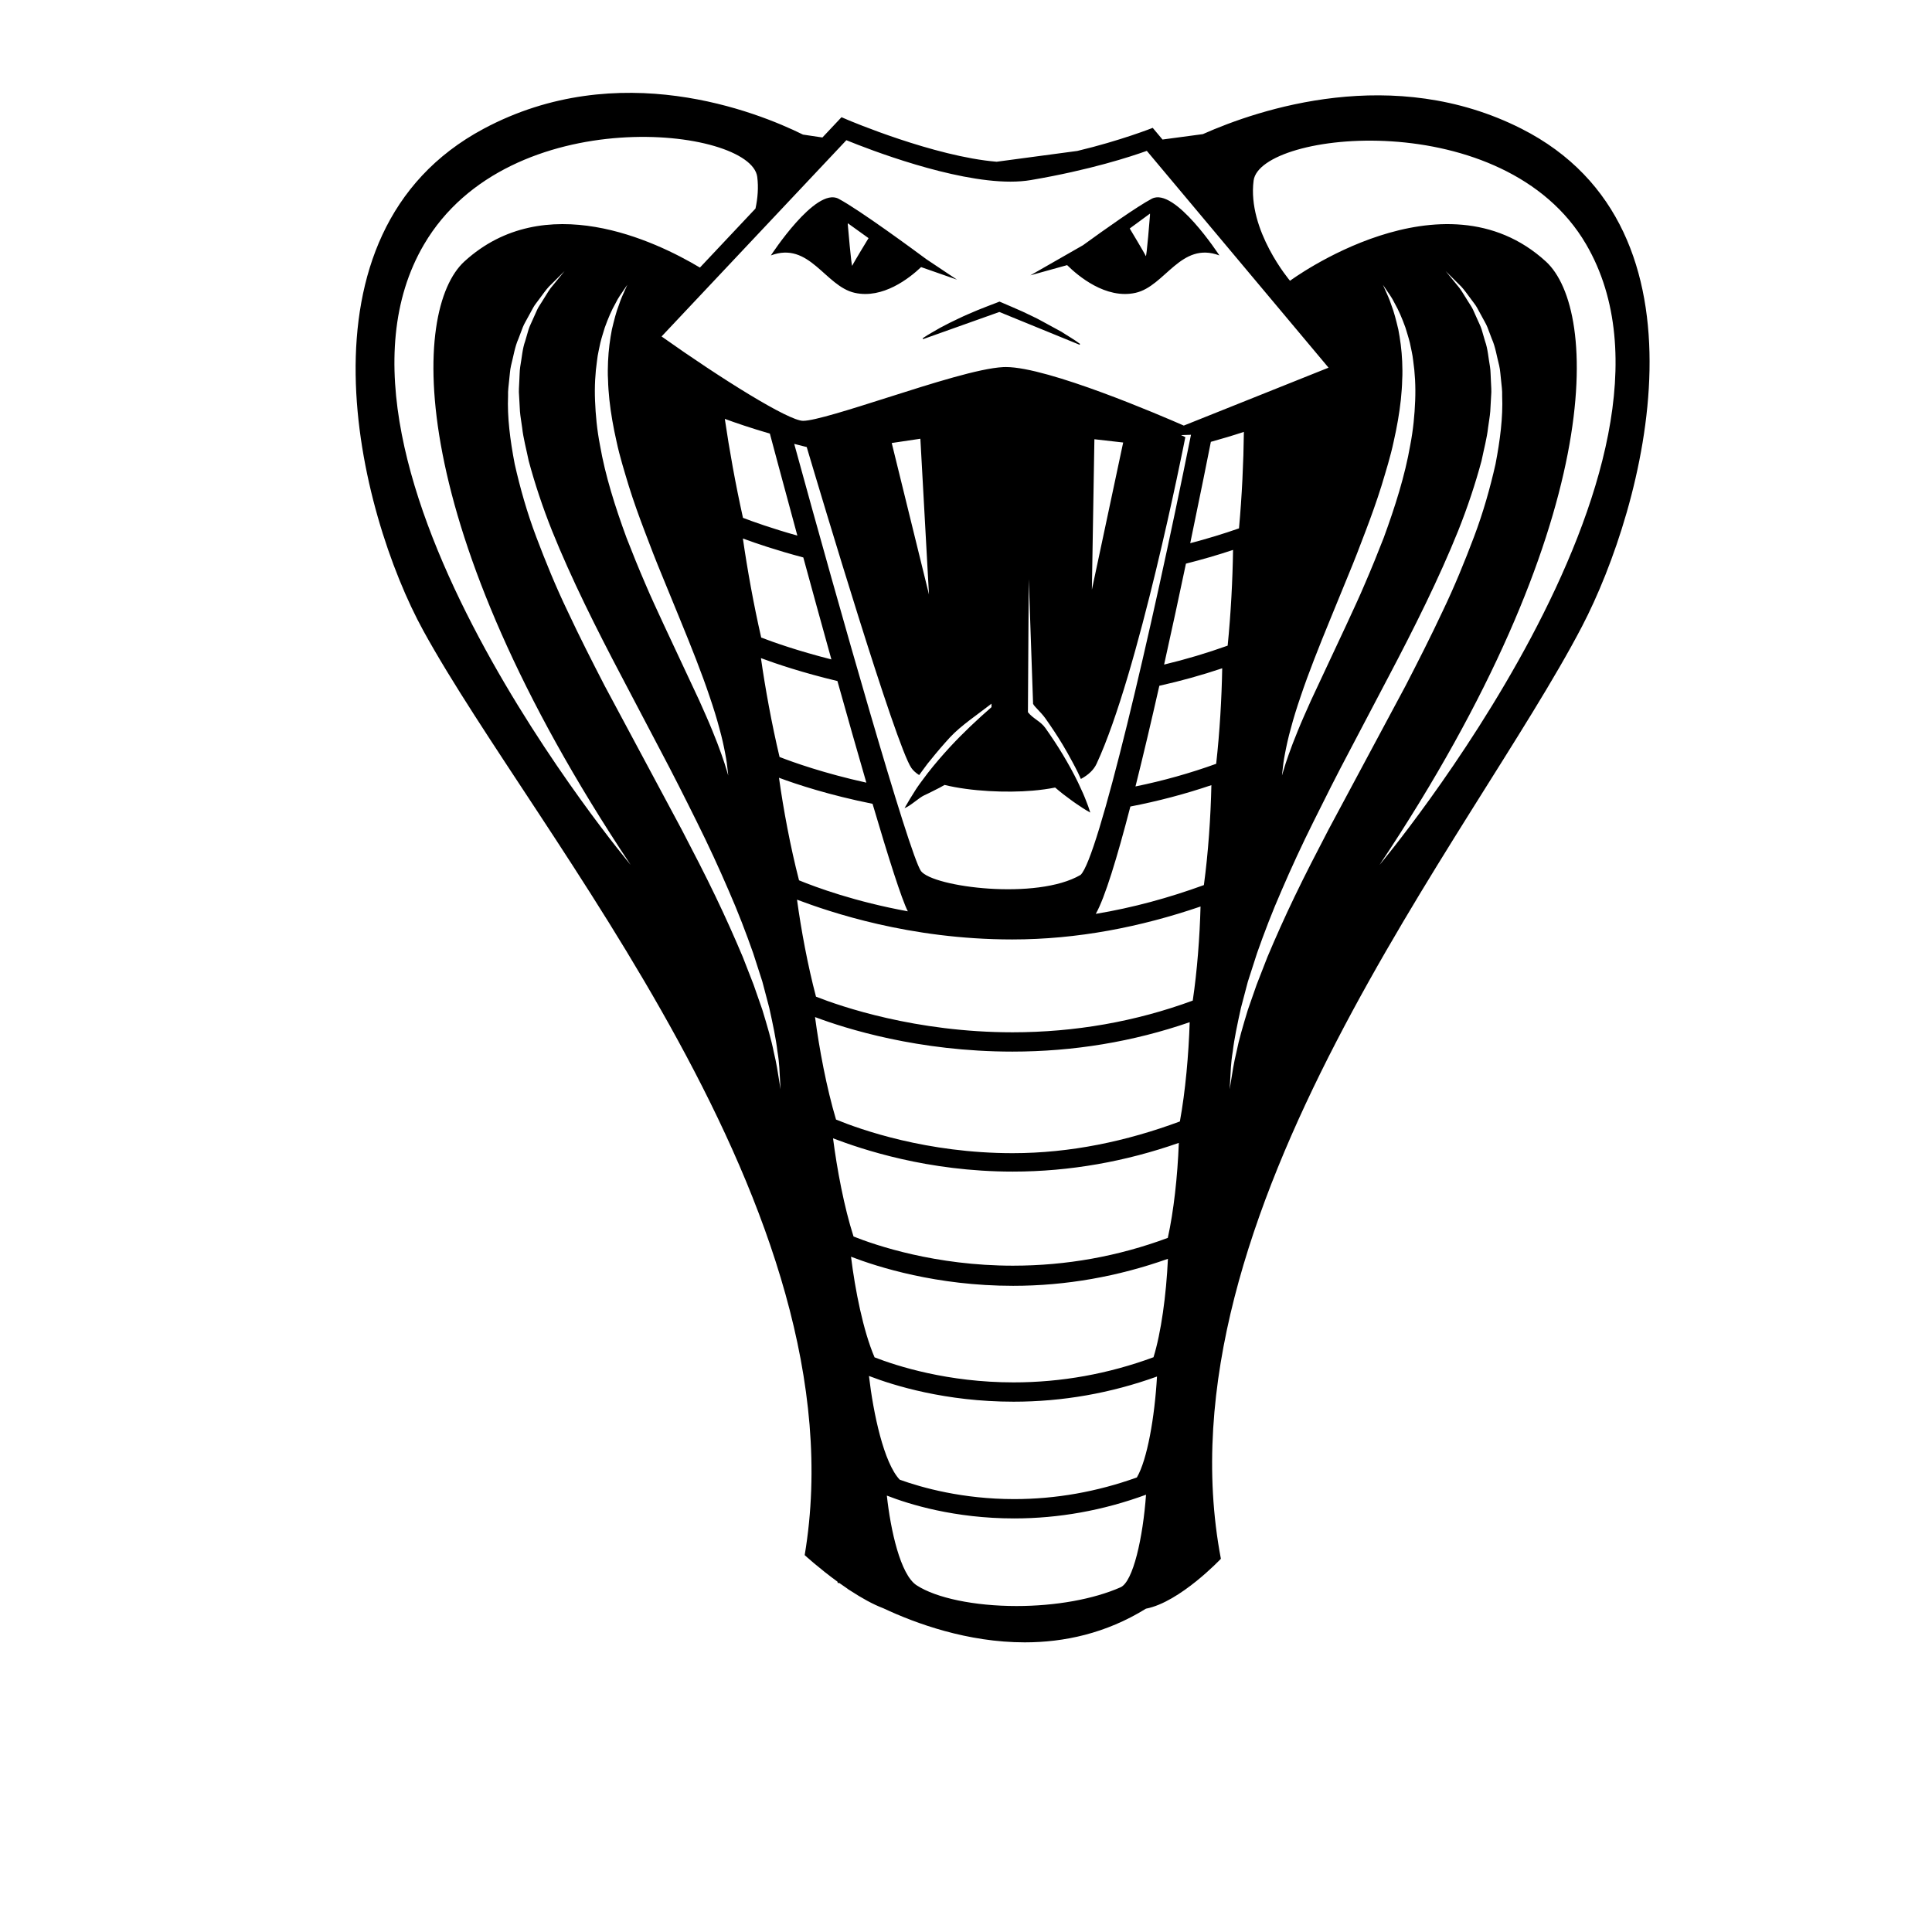 <?xml version="1.0" encoding="UTF-8" standalone="no"?>


<svg
   xmlns:dc="http://purl.org/dc/elements/1.1/"
   xmlns:cc="http://creativecommons.org/ns#"
   xmlns:rdf="http://www.w3.org/1999/02/22-rdf-syntax-ns#"
   xmlns:svg="http://www.w3.org/2000/svg"
   xmlns="http://www.w3.org/2000/svg"
   xmlns:sodipodi="http://sodipodi.sourceforge.net/DTD/sodipodi-0.dtd"
   xmlns:inkscape="http://www.inkscape.org/namespaces/inkscape"
   version="1.1"
   id="svg3157"
   xml:space="preserve"
   width="1066.667"
   height="1066.667"
   viewBox="0 0 1066.667 1066.667"
   sodipodi:docname="cobra-snake--publicdomainvectors.org.svg"
   inkscape:version="0.92.4 (5da689c313, 2019-01-14)"><defs
     id="defs3161"><clipPath
       clipPathUnits="userSpaceOnUse"
       id="clipPath3173"><path
         d="M 0,800 H 800 V 0 H 0 Z"
         id="path3171"
         inkscape:connector-curvature="0" /></clipPath></defs><sodipodi:namedview
     pagecolor="#ffffff"
     bordercolor="#666666"
     borderopacity="1"
     objecttolerance="10"
     gridtolerance="10"
     guidetolerance="10"
     inkscape:pageopacity="0"
     inkscape:pageshadow="2"
     inkscape:window-width="1920"
     inkscape:window-height="1018"
     id="namedview3159"
     showgrid="false"
     inkscape:zoom="0.7404939"
     inkscape:cx="585.02622"
     inkscape:cy="571.62184"
     inkscape:window-x="-8"
     inkscape:window-y="-8"
     inkscape:window-maximized="1"
     inkscape:current-layer="g3165" /><g
     id="g3165"
     inkscape:groupmode="layer"
     inkscape:label="cobra-snake--publicdomainvectors.org"
     transform="matrix(1.333,0,0,-1.333,0,1066.667)"><g
       id="g3167"><g
         id="g3169"
         clip-path="url(#clipPath3173)"><path
           d="m 389.536,664.514 c 2.504,1.333 5.022,2.631 7.587,3.8 2.533,1.248 5.143,2.288 7.725,3.409 2.596,1.086 5.238,2.036 7.852,3.061 l 1.278,0.501 1.321,-0.562 c 2.774,-1.168 5.523,-2.384 8.276,-3.596 2.695,-1.349 5.471,-2.501 8.099,-4.009 l 7.965,-4.338 c 2.557,-1.683 5.206,-3.14 7.684,-5.013 l -0.075,-0.185 h -0.004 l -0.076,-0.186 -0.506,0.206 -32.744,13.383 -31.136,-11.089 -0.472,-0.169 -0.137,0.375 c 2.384,1.669 4.91,2.936 7.363,4.412 m 86.771,47.215 v -0.666 c 0,0 -1.409,-17.827 -1.743,-16.911 -0.331,0.915 -6.65,11.412 -6.65,11.412 z m -5.992,-32.821 c 12.277,2.727 18.745,21.492 34.738,15.494 0,0 -18.493,28.49 -27.991,23.492 -6.091,-3.207 -19.579,-12.783 -28.473,-19.243 l -21.835,-12.496 15.235,4.231 c 4.437,-4.393 15.996,-14.219 28.326,-11.478 m -119.158,28.821 8.583,-6.164 c 0,0 -6.411,-10.496 -6.74,-11.412 -0.333,-0.916 -1.843,16.91 -1.843,16.91 z m 2.871,-28.821 c 11.618,-2.583 22.546,5.988 27.482,10.662 l 14.863,-5.198 -12.68,8.459 c -3.951,2.931 -27.716,20.486 -36.413,25.063 -9.495,4.998 -27.988,-23.492 -27.988,-23.492 15.994,5.998 22.462,-12.767 34.736,-15.494 m 286.235,12.994 C 597.609,730.888 534.3,683.907 534.3,683.907 c 0,0 -17.743,20.826 -15.079,41.484 2.662,20.658 103.961,31.489 137.723,-26.378 53.335,-91.414 -85.548,-257.019 -85.548,-257.019 93.965,140.949 90.877,229.79 68.867,249.908 M 536.309,429.07 c -4.262,-8.849 -8.031,-17.324 -11.354,-25.216 -1.553,-3.989 -3.045,-7.811 -4.458,-11.446 -1.29,-3.684 -2.507,-7.179 -3.656,-10.463 -2.018,-6.651 -3.743,-12.491 -4.705,-17.399 -1.182,-4.876 -1.745,-8.775 -2.167,-11.434 -0.43,-2.663 -0.659,-4.086 -0.659,-4.086 0,0 0.078,1.436 0.226,4.129 0.175,2.688 0.211,6.68 1.069,11.663 0.583,5.033 1.852,11.037 3.37,17.932 0.899,3.409 1.856,7.042 2.864,10.868 1.214,3.766 2.49,7.726 3.823,11.857 2.885,8.183 6.219,16.981 10.213,26.071 3.93,9.122 8.302,18.632 13.128,28.302 4.8,9.687 9.806,19.653 15.116,29.65 5.256,10.001 10.595,20.168 15.936,30.329 10.688,20.27 20.919,40.732 28.881,60.495 3.943,9.897 7.171,19.637 9.687,29.018 0.956,4.729 2.232,9.313 2.722,13.823 0.292,2.247 0.721,4.46 0.894,6.637 0.12,2.186 0.238,4.328 0.355,6.427 0.215,2.111 -0.015,4.153 -0.086,6.163 -0.149,1.998 -0.077,3.993 -0.375,5.878 -0.684,3.748 -0.89,7.45 -2.067,10.677 -0.478,1.647 -0.943,3.245 -1.392,4.784 -0.477,1.533 -1.238,2.89 -1.808,4.265 -0.609,1.364 -1.195,2.672 -1.757,3.923 -0.567,1.246 -1.371,2.273 -1.996,3.342 -1.355,2.065 -2.413,4.032 -3.581,5.598 -1.237,1.512 -2.288,2.801 -3.139,3.846 -1.707,2.087 -2.616,3.202 -2.616,3.202 0,0 1.02,-1.013 2.935,-2.914 0.958,-0.949 2.138,-2.123 3.523,-3.498 1.34,-1.42 2.605,-3.326 4.157,-5.356 0.724,-1.044 1.646,-2.067 2.33,-3.297 0.674,-1.237 1.382,-2.533 2.12,-3.882 0.695,-1.373 1.593,-2.732 2.214,-4.277 0.589,-1.56 1.202,-3.178 1.835,-4.848 1.484,-3.299 2.01,-7.092 3.03,-11.002 0.479,-1.964 0.519,-4.034 0.792,-6.131 0.191,-2.102 0.548,-4.262 0.449,-6.464 0.378,-8.851 -0.854,-18.356 -2.744,-28.232 -2.211,-9.794 -5.073,-20.001 -8.927,-30.193 -3.845,-10.183 -8.091,-20.601 -13.022,-30.854 -4.822,-10.314 -10.052,-20.598 -15.334,-30.834 -10.844,-20.243 -21.688,-40.486 -31.856,-59.466 -4.967,-9.52 -9.723,-18.73 -13.97,-27.587 M 322.632,353.112 c -0.424,2.659 -0.986,6.558 -2.171,11.434 -0.96,4.908 -2.685,10.748 -4.706,17.399 -1.146,3.284 -2.364,6.779 -3.651,10.463 -1.417,3.635 -2.907,7.457 -4.461,11.446 -3.323,7.892 -7.09,16.367 -11.351,25.216 -4.248,8.857 -9.007,18.067 -13.972,27.587 -10.168,18.98 -21.012,39.223 -31.857,59.466 -5.283,10.236 -10.509,20.52 -15.332,30.834 -4.934,10.253 -9.174,20.671 -13.025,30.854 -3.852,10.192 -6.717,20.399 -8.923,30.193 -1.893,9.876 -3.125,19.381 -2.749,28.232 -0.094,2.202 0.26,4.362 0.451,6.464 0.275,2.097 0.31,4.167 0.792,6.131 1.019,3.91 1.548,7.703 3.03,11.002 0.633,1.67 1.246,3.288 1.836,4.848 0.62,1.545 1.517,2.904 2.216,4.277 0.736,1.349 1.444,2.645 2.118,3.882 0.684,1.23 1.606,2.253 2.332,3.297 1.553,2.03 2.813,3.936 4.155,5.356 1.386,1.375 2.567,2.549 3.524,3.498 1.914,1.901 2.935,2.914 2.935,2.914 0,0 -0.911,-1.115 -2.614,-3.202 -0.854,-1.045 -1.907,-2.334 -3.141,-3.846 -1.17,-1.566 -2.224,-3.533 -3.582,-5.598 -0.625,-1.069 -1.427,-2.096 -1.996,-3.342 -0.559,-1.251 -1.146,-2.559 -1.758,-3.923 -0.567,-1.375 -1.331,-2.732 -1.807,-4.265 -0.448,-1.539 -0.913,-3.137 -1.393,-4.784 -1.173,-3.227 -1.383,-6.929 -2.067,-10.677 -0.296,-1.885 -0.226,-3.88 -0.373,-5.878 -0.071,-2.01 -0.303,-4.052 -0.086,-6.163 0.117,-2.099 0.233,-4.241 0.354,-6.427 0.175,-2.177 0.602,-4.39 0.896,-6.637 0.489,-4.51 1.762,-9.094 2.72,-13.823 2.515,-9.381 5.747,-19.121 9.69,-29.018 7.959,-19.763 18.189,-40.225 28.881,-60.495 5.337,-10.161 10.677,-20.328 15.933,-30.329 5.31,-9.997 10.319,-19.963 15.117,-29.65 4.825,-9.67 9.199,-19.18 13.126,-28.302 3.994,-9.09 7.329,-17.888 10.215,-26.071 1.332,-4.131 2.61,-8.091 3.824,-11.857 1.006,-3.826 1.964,-7.459 2.862,-10.868 1.52,-6.895 2.791,-12.899 3.37,-17.932 0.86,-4.983 0.895,-8.975 1.07,-11.663 0.148,-2.693 0.226,-4.129 0.226,-4.129 0,0 -0.229,1.423 -0.658,4.086 M 175.653,699.013 c 35.178,59.866 135.319,48.581 137.985,27.923 0.564,-4.372 0.195,-8.816 -0.725,-13.112 l -23.018,-24.449 c -18.623,11.124 -64.349,32.881 -97.558,2.527 -22.011,-20.118 -25.1,-108.959 68.866,-249.908 0,0 -139.166,165.771 -85.55,257.019 m 174.896,43.117 c 9.691,-3.951 43.915,-17.165 67.946,-17.165 3.06,0 5.897,0.218 8.426,0.648 24.641,4.184 41.703,9.813 48.067,12.105 l 75.275,-89.802 -59.955,-23.984 c -9.324,4.09 -56.156,24.247 -73.688,24.247 -0.383,0 -0.749,-0.007 -1.104,-0.026 -9.846,-0.487 -29.382,-6.704 -48.275,-12.72 -14.726,-4.686 -29.952,-9.535 -34.621,-9.535 -5.981,0 -33.774,17.333 -58.606,34.944 z m 101.687,-186.177 1.046,62.321 11.917,-1.357 z m -82.896,60.759 11.863,1.768 3.566,-64.526 z m 123.945,3.406 c -16.789,-83.6 -38.53,-175.696 -45.731,-182.29 -18.115,-10.617 -61.007,-5.057 -66.095,1.58 -4.89,6.968 -34.029,109.48 -52.505,176.937 l 5.175,-1.306 c 5.968,-20.091 36.892,-123.598 43.354,-132.924 0.744,-1.074 1.84,-2.051 3.213,-2.936 1.158,1.624 2.366,3.19 3.538,4.794 0.408,0.523 0.842,1.018 1.256,1.534 2.559,3.199 5.215,6.286 7.955,9.273 4.557,4.913 11.54,9.527 17.211,13.96 l 0.008,-1.427 c -5.99,-5.213 -11.778,-10.664 -17.219,-16.533 -3.182,-3.469 -6.282,-7.036 -9.211,-10.806 -1.416,-1.939 -2.905,-3.795 -4.267,-5.802 -0.178,-0.259 -0.38,-0.561 -0.596,-0.892 -1.461,-2.231 -3.665,-5.9 -4.725,-7.795 2.358,0.822 5.955,4.302 8.153,5.308 2.215,0.994 4.302,2.135 6.457,3.196 0.668,0.352 1.309,0.74 1.971,1.103 10.898,-2.675 25.62,-3.294 36.484,-2.368 3.424,0.292 6.519,0.726 9.31,1.286 1.105,-0.926 2.201,-1.86 3.345,-2.75 1.808,-1.316 3.537,-2.7 5.412,-3.963 1.861,-1.273 3.747,-2.527 5.802,-3.646 -0.524,1.761 -1.161,3.43 -1.821,5.08 -0.18,0.452 -0.352,0.908 -0.537,1.356 -0.848,2.094 -1.843,4.073 -2.757,6.114 -1.938,3.996 -4.081,7.822 -6.325,11.568 -2.246,3.745 -4.667,7.35 -7.159,10.895 -2.015,2.846 -5.073,3.82 -7.229,6.557 l 0.341,55.113 1.785,-51.364 c -0.336,-0.707 3.088,-3.461 5.103,-6.307 2.492,-3.546 4.913,-7.148 7.159,-10.897 1.381,-2.303 2.7,-4.657 3.981,-7.044 0.8,-1.491 1.601,-2.984 2.344,-4.522 0.396,-0.887 0.809,-1.76 1.218,-2.637 3.152,1.697 5.334,3.788 6.494,6.282 17.369,37.301 35.987,131.312 36.772,135.294 l -1.768,0.846 4.104,0.138 c 0.063,0.308 0.063,0.303 0,-0.005 m -22.984,-145.65 c 3.271,13.038 6.629,27.324 9.88,41.695 8.838,1.971 17.526,4.382 26.039,7.24 -0.216,-12.503 -1.038,-26.53 -2.499,-39.558 -10.851,-3.925 -22.01,-7.047 -33.42,-9.377 M 453.85,421.696 c 3.753,6.569 8.852,23.316 14.333,44.459 11.434,2.203 22.637,5.158 33.551,8.853 -0.283,-13.209 -1.306,-28.133 -3.107,-41.39 -14.432,-5.264 -29.402,-9.377 -44.777,-11.922 m 56.857,150.738 c -0.177,-12.514 -0.909,-26.463 -2.231,-39.647 -8.592,-3.079 -17.373,-5.695 -26.324,-7.841 3.237,14.516 6.319,28.856 9.045,41.807 6.595,1.664 13.104,3.549 19.51,5.681 m 2.465,8.93 c -6.582,-2.303 -13.325,-4.352 -20.2,-6.141 4.322,20.732 7.496,36.685 8.543,41.976 4.603,1.269 9.168,2.635 13.679,4.127 -0.143,-12.595 -0.805,-26.575 -2.022,-39.962 m -212.968,45.347 c 4.301,-1.586 10.633,-3.762 18.658,-6.103 0.581,-2.172 5.095,-19.088 11.389,-42.243 -10.661,2.999 -18.414,5.783 -22.521,7.358 -3.097,13.923 -5.667,28.295 -7.526,40.988 m 7.481,-49.545 c 5.385,-1.995 13.935,-4.903 25.031,-7.855 3.561,-13.055 7.545,-27.553 11.63,-42.228 -13.985,3.538 -24.142,7.158 -29.074,9.058 -3.16,13.823 -5.755,28.311 -7.587,41.025 m 7.481,-49.551 c 6.42,-2.387 17.337,-6.07 31.678,-9.489 4.064,-14.521 8.161,-28.958 11.979,-42.082 -17.501,3.863 -30.189,8.385 -35.948,10.628 -3.28,13.82 -5.931,28.488 -7.709,40.943 m 7.474,-49.551 c 7.442,-2.778 20.925,-7.208 38.754,-10.788 6.607,-22.401 12.079,-39.614 14.607,-44.525 -21.835,3.98 -37.963,9.923 -45.057,12.835 -3.603,13.924 -6.472,29.401 -8.304,42.478 m 96.697,-105.422 c -40.206,0 -71.265,10.776 -81.366,14.754 -3.452,13.062 -6.166,27.771 -7.862,40.177 13.424,-5.041 46.486,-16.475 89.113,-16.475 h 0.011 c 27.044,0 53.258,5.176 78.01,13.641 -0.326,-12.561 -1.393,-26.645 -3.228,-38.968 -23.684,-8.71 -48.795,-13.128 -74.678,-13.129 m 0.13,-50.065 h -0.008 c -35.537,0 -63.022,9.75 -73.193,13.926 -3.93,13.151 -6.943,29.263 -8.693,42.447 12.655,-4.778 42.784,-14.305 81.764,-14.305 25.364,0.002 50.03,4.099 73.413,12.184 -0.426,-13.306 -1.77,-28.649 -4.07,-41.117 -22.069,-8.187 -45.339,-13.135 -69.213,-13.135 m 0.156,-46.601 c -32.171,0 -56.831,8.4 -66.104,12.085 -3.929,12.24 -6.861,27.963 -8.491,40.665 11.859,-4.509 39.077,-13.781 74.431,-13.781 h 0.012 c 23.671,0 46.775,4.188 68.775,11.888 -0.525,-13.996 -2.137,-28.355 -4.563,-39.346 -20.546,-7.639 -42.078,-11.507 -64.06,-11.511 m 58.137,-37.922 c -18.725,-6.912 -38.195,-10.415 -57.942,-10.415 -27.285,-0.005 -48.326,6.769 -57.589,10.37 -4.72,10.946 -8.082,28.059 -9.754,41.673 11.029,-4.227 35.386,-12.047 67.14,-12.047 h 0.008 c 21.964,0 43.499,3.87 64.109,11.184 -0.697,-15.121 -2.842,-30.678 -5.972,-40.765 m -6.898,-49.796 c -16.574,-5.945 -33.633,-8.958 -50.81,-8.958 -21.279,0 -38.092,4.686 -47.403,8.038 -6.59,6.932 -10.938,27.433 -12.743,42.962 10.17,-3.927 31.715,-10.663 59.912,-10.659 20.235,0 40.18,3.503 59.389,10.425 -0.97,-16.947 -4.058,-34.517 -8.345,-41.808 M 251.841,642.819 c 0.043,-2.635 0.28,-5.357 0.552,-8.149 0.598,-5.582 1.625,-11.428 2.988,-17.426 1.276,-6.018 3.183,-12.115 5.053,-18.327 1.932,-6.199 4.176,-12.431 6.532,-18.629 2.332,-6.213 4.733,-12.413 7.256,-18.475 2.491,-6.084 4.945,-12.077 7.32,-17.873 4.77,-11.616 9.123,-22.561 12.341,-32.166 1.645,-4.784 3.009,-9.228 4.062,-13.214 1.124,-3.963 1.859,-7.494 2.413,-10.393 0.577,-2.901 0.849,-5.209 1.005,-6.786 0.175,-1.566 0.268,-2.4 0.268,-2.4 0,0 -0.24,0.806 -0.693,2.315 -0.408,1.518 -1.161,3.699 -2.118,6.459 -0.964,2.756 -2.23,6.065 -3.774,9.823 -1.521,3.76 -3.402,7.944 -5.435,12.51 -4.251,9.083 -9.209,19.678 -14.522,31.031 -2.61,5.719 -5.426,11.592 -7.989,17.708 -2.625,6.083 -5.165,12.34 -7.612,18.647 -4.658,12.698 -8.805,25.708 -10.989,38.372 -1.23,6.293 -1.811,12.513 -2.042,18.412 -0.241,5.904 0.085,11.518 0.832,16.627 0.254,2.561 0.911,4.977 1.352,7.273 0.542,2.284 1.288,4.398 1.863,6.396 1.415,3.93 2.86,7.258 4.353,9.865 1.294,2.698 2.752,4.491 3.604,5.823 0.889,1.304 1.359,1.997 1.359,1.997 0,0 -0.341,-0.766 -0.985,-2.208 -0.617,-1.439 -1.673,-3.536 -2.551,-6.297 -1.056,-2.681 -1.918,-6.102 -2.843,-9.988 -0.759,-3.939 -1.392,-8.395 -1.601,-13.292 -0.078,-2.45 -0.18,-4.991 0.001,-7.635 M 464.096,142.762 c -11.181,-4.928 -26.873,-7.75 -43.055,-7.75 -17.431,0 -33.302,3.3 -41.417,8.605 -6.728,4.401 -10.78,22.988 -12.307,37.133 9.272,-3.621 28.051,-9.455 52.735,-9.455 18.487,0 36.827,3.302 54.614,9.824 -1.277,-17.727 -5.327,-36.049 -10.57,-38.357 m 116.665,507.692 c -0.211,4.897 -0.845,9.353 -1.603,13.292 -0.926,3.886 -1.789,7.307 -2.842,9.988 -0.878,2.761 -1.936,4.858 -2.552,6.297 -0.642,1.442 -0.985,2.208 -0.985,2.208 0,0 0.471,-0.693 1.358,-1.997 0.85,-1.332 2.308,-3.125 3.604,-5.823 1.496,-2.607 2.938,-5.935 4.355,-9.865 0.574,-1.998 1.32,-4.112 1.862,-6.396 0.44,-2.296 1.097,-4.712 1.352,-7.273 0.75,-5.109 1.072,-10.723 0.831,-16.627 -0.232,-5.899 -0.813,-12.119 -2.039,-18.412 -2.187,-12.664 -6.332,-25.674 -10.987,-38.372 -2.449,-6.307 -4.99,-12.564 -7.62,-18.647 -2.557,-6.116 -5.376,-11.989 -7.984,-17.708 -5.315,-11.353 -10.274,-21.948 -14.523,-31.031 -2.035,-4.566 -3.917,-8.75 -5.435,-12.51 -1.546,-3.758 -2.812,-7.067 -3.777,-9.823 -0.957,-2.76 -1.711,-4.941 -2.116,-6.459 -0.453,-1.509 -0.694,-2.315 -0.694,-2.315 0,0 0.093,0.834 0.268,2.4 0.154,1.577 0.426,3.885 1.004,6.786 0.556,2.899 1.293,6.43 2.414,10.393 1.049,3.986 2.416,8.43 4.064,13.214 3.219,9.605 7.572,20.55 12.34,32.166 2.375,5.796 4.831,11.789 7.321,17.873 2.523,6.062 4.924,12.262 7.255,18.475 2.355,6.198 4.6,12.43 6.533,18.629 1.87,6.21 3.779,12.309 5.053,18.326 1.363,5.999 2.39,11.845 2.991,17.427 0.27,2.792 0.508,5.514 0.552,8.149 0.178,2.644 0.077,5.185 0,7.635 m 49.419,96.429 c -53.092,26.886 -108.748,8.091 -131.987,-2.235 l -16.702,-2.235 -4.053,4.833 c 0,0 -13.387,-5.314 -31.227,-9.558 l -33.413,-4.471 c -25.878,2.118 -61.311,17.178 -61.693,17.34 l -2.57,1.102 -7.905,-8.398 -8.044,1.197 c -19.125,9.438 -76.247,32.334 -132.251,2.425 -81.209,-43.371 -51.872,-158.942 -24.991,-207.925 46.73,-85.153 181.933,-239.912 157.943,-382.86 0,0 5.859,-5.377 13.605,-11.017 l 0.051,-0.511 0.695,-0.028 c 1.113,-0.802 2.262,-1.604 3.436,-2.394 l -0.022,-0.035 c 0.06,-0.039 0.573,-0.375 1.459,-0.919 4.377,-2.857 9.013,-5.468 13.358,-7.11 13.491,-6.337 34.874,-14.114 58.569,-14.114 16.248,0 33.575,3.665 50.188,13.946 14.102,2.709 31.047,20.667 31.047,20.667 -27.091,142.394 104.717,300.05 149.588,386.201 25.809,49.554 57.049,164.503 -25.081,206.099"
           style="fill:#000000;fill-opacity:1;fill-rule:nonzero;stroke:none"
           id="path3175"
           inkscape:connector-curvature="0" /></g></g></g></svg>